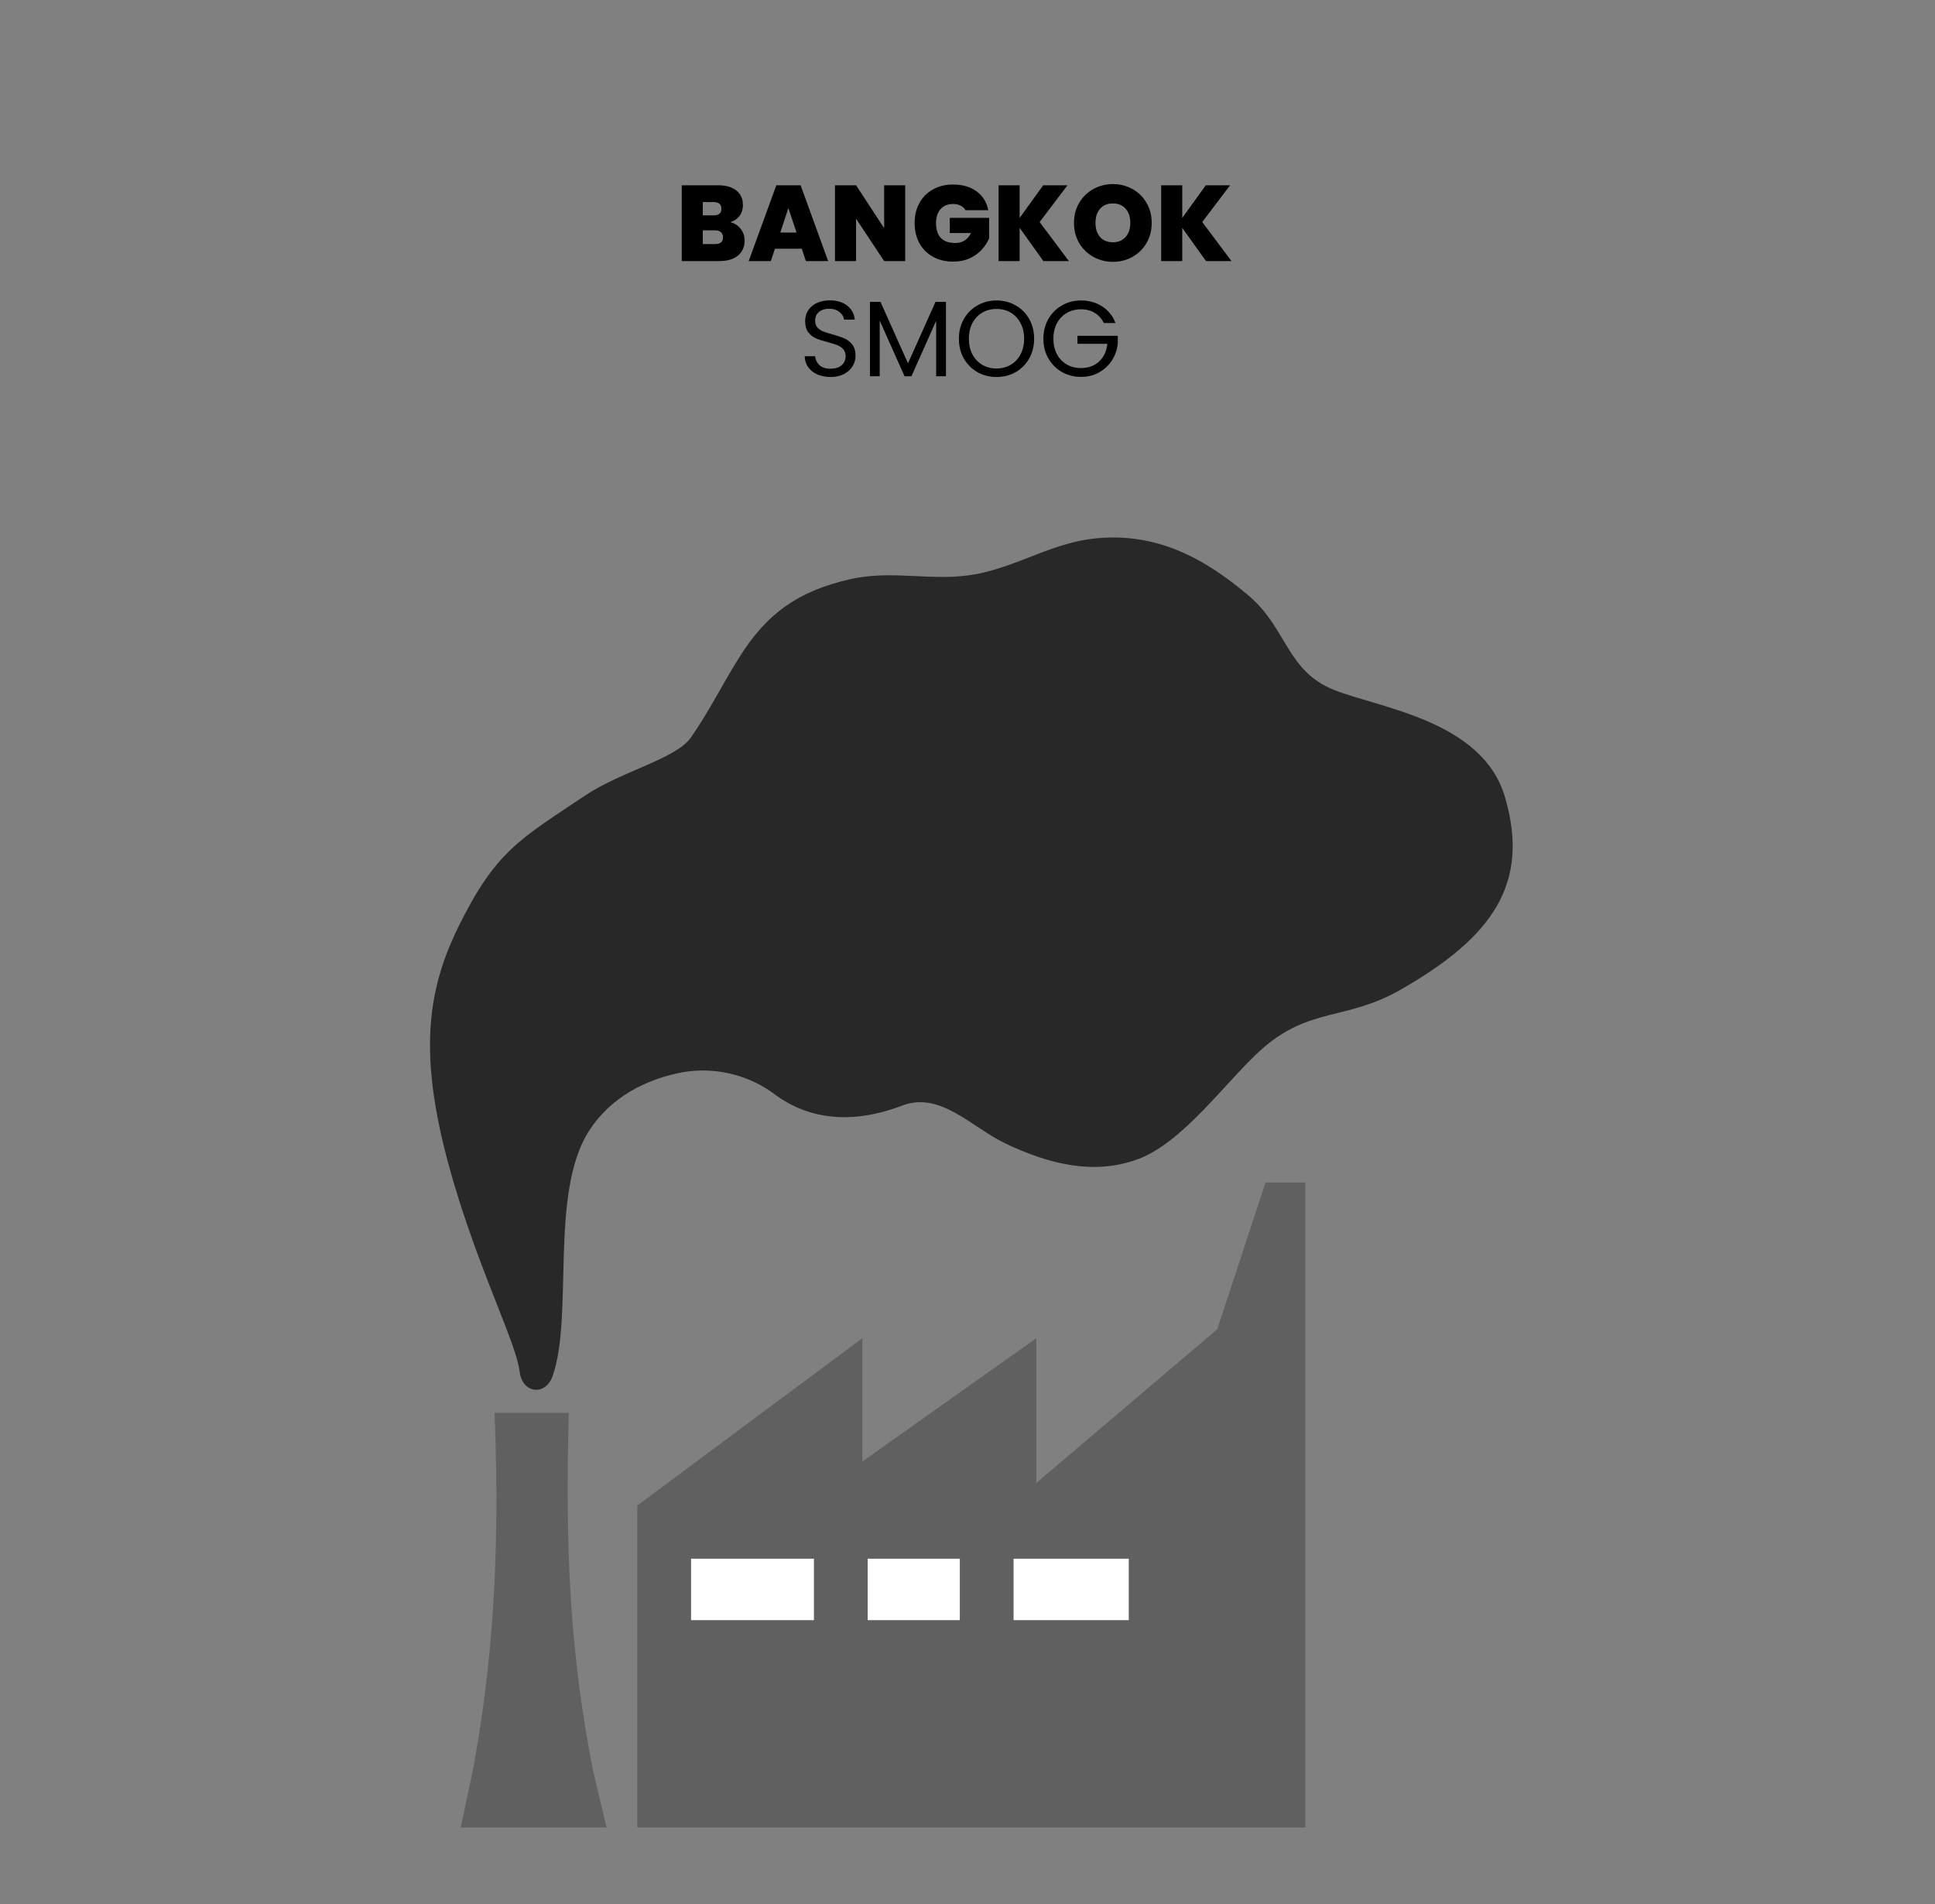 <svg width="252" height="248" viewBox="0 0 252 248" fill="none" xmlns="http://www.w3.org/2000/svg">
<rect x="0" y="0" width="252" height="248" fill="#808080" stroke="none"/>
<path d="M95.084 28.932C95.663 29.063 96.12 29.352 96.456 29.8C96.801 30.239 96.974 30.743 96.974 31.312C96.974 32.152 96.685 32.81 96.106 33.286C95.527 33.762 94.715 34 93.67 34H88.784V24.13H93.516C94.524 24.13 95.313 24.354 95.882 24.802C96.461 25.25 96.75 25.88 96.75 26.692C96.75 27.271 96.596 27.756 96.288 28.148C95.989 28.531 95.588 28.792 95.084 28.932ZM91.528 28.05H92.914C93.605 28.05 93.95 27.765 93.95 27.196C93.95 26.608 93.605 26.314 92.914 26.314H91.528V28.05ZM93.124 31.788C93.815 31.788 94.16 31.499 94.16 30.92C94.16 30.621 94.067 30.393 93.88 30.234C93.703 30.075 93.446 29.996 93.11 29.996H91.528V31.788H93.124ZM104.421 32.39H100.921L100.389 34H97.505L101.103 24.13H104.267L107.851 34H104.953L104.421 32.39ZM103.735 30.29L102.671 27.098L101.621 30.29H103.735ZM117.887 34H115.143L111.489 28.484V34H108.745V24.13H111.489L115.143 29.716V24.13H117.887V34ZM125.75 27.378C125.591 27.117 125.372 26.916 125.092 26.776C124.821 26.636 124.499 26.566 124.126 26.566C123.435 26.566 122.889 26.79 122.488 27.238C122.096 27.686 121.9 28.288 121.9 29.044C121.9 29.893 122.11 30.542 122.53 30.99C122.959 31.429 123.58 31.648 124.392 31.648C125.353 31.648 126.039 31.214 126.45 30.346H123.692V28.372H128.816V31.032C128.601 31.555 128.284 32.045 127.864 32.502C127.453 32.959 126.931 33.337 126.296 33.636C125.661 33.925 124.938 34.07 124.126 34.07C123.137 34.07 122.259 33.86 121.494 33.44C120.738 33.011 120.15 32.418 119.73 31.662C119.319 30.897 119.114 30.024 119.114 29.044C119.114 28.073 119.319 27.21 119.73 26.454C120.15 25.689 120.738 25.096 121.494 24.676C122.25 24.247 123.123 24.032 124.112 24.032C125.353 24.032 126.38 24.331 127.192 24.928C128.004 25.525 128.508 26.342 128.704 27.378H125.75ZM135.884 34L132.79 29.674V34H130.046V24.13H132.79V28.386L135.856 24.13H139.02L135.394 28.918L139.202 34H135.884ZM144.936 34.098C144.012 34.098 143.163 33.883 142.388 33.454C141.613 33.015 140.997 32.413 140.54 31.648C140.092 30.873 139.868 30.001 139.868 29.03C139.868 28.059 140.092 27.191 140.54 26.426C140.997 25.651 141.613 25.049 142.388 24.62C143.163 24.191 144.012 23.976 144.936 23.976C145.869 23.976 146.719 24.191 147.484 24.62C148.259 25.049 148.87 25.651 149.318 26.426C149.766 27.191 149.99 28.059 149.99 29.03C149.99 30.001 149.766 30.873 149.318 31.648C148.87 32.413 148.259 33.015 147.484 33.454C146.709 33.883 145.86 34.098 144.936 34.098ZM144.936 31.55C145.636 31.55 146.187 31.321 146.588 30.864C146.999 30.407 147.204 29.795 147.204 29.03C147.204 28.246 146.999 27.63 146.588 27.182C146.187 26.725 145.636 26.496 144.936 26.496C144.227 26.496 143.671 26.725 143.27 27.182C142.869 27.63 142.668 28.246 142.668 29.03C142.668 29.805 142.869 30.421 143.27 30.878C143.671 31.326 144.227 31.55 144.936 31.55ZM157.061 34L153.967 29.674V34H151.223V24.13H153.967V28.386L157.033 24.13H160.197L156.571 28.918L160.379 34H157.061Z" fill="black"/>
<path d="M108.172 49.098C107.528 49.098 106.949 48.986 106.436 48.762C105.932 48.529 105.535 48.211 105.246 47.81C104.957 47.399 104.807 46.928 104.798 46.396H106.156C106.203 46.853 106.389 47.241 106.716 47.558C107.052 47.866 107.537 48.02 108.172 48.02C108.779 48.02 109.255 47.871 109.6 47.572C109.955 47.264 110.132 46.872 110.132 46.396C110.132 46.023 110.029 45.719 109.824 45.486C109.619 45.253 109.362 45.075 109.054 44.954C108.746 44.833 108.331 44.702 107.808 44.562C107.164 44.394 106.646 44.226 106.254 44.058C105.871 43.89 105.54 43.629 105.26 43.274C104.989 42.91 104.854 42.425 104.854 41.818C104.854 41.286 104.989 40.815 105.26 40.404C105.531 39.993 105.909 39.676 106.394 39.452C106.889 39.228 107.453 39.116 108.088 39.116C109.003 39.116 109.749 39.345 110.328 39.802C110.916 40.259 111.247 40.866 111.322 41.622H109.922C109.875 41.249 109.679 40.922 109.334 40.642C108.989 40.353 108.531 40.208 107.962 40.208C107.43 40.208 106.996 40.348 106.66 40.628C106.324 40.899 106.156 41.281 106.156 41.776C106.156 42.131 106.254 42.42 106.45 42.644C106.655 42.868 106.903 43.041 107.192 43.162C107.491 43.274 107.906 43.405 108.438 43.554C109.082 43.731 109.6 43.909 109.992 44.086C110.384 44.254 110.72 44.52 111 44.884C111.28 45.239 111.42 45.724 111.42 46.34C111.42 46.816 111.294 47.264 111.042 47.684C110.79 48.104 110.417 48.445 109.922 48.706C109.427 48.967 108.844 49.098 108.172 49.098ZM123.193 39.312V49H121.919V41.776L118.699 49H117.803L114.569 41.762V49H113.295V39.312H114.667L118.251 47.32L121.835 39.312H123.193ZM129.777 49.098C128.872 49.098 128.046 48.888 127.299 48.468C126.553 48.039 125.96 47.446 125.521 46.69C125.092 45.925 124.877 45.066 124.877 44.114C124.877 43.162 125.092 42.308 125.521 41.552C125.96 40.787 126.553 40.194 127.299 39.774C128.046 39.345 128.872 39.13 129.777 39.13C130.692 39.13 131.523 39.345 132.269 39.774C133.016 40.194 133.604 40.782 134.033 41.538C134.463 42.294 134.677 43.153 134.677 44.114C134.677 45.075 134.463 45.934 134.033 46.69C133.604 47.446 133.016 48.039 132.269 48.468C131.523 48.888 130.692 49.098 129.777 49.098ZM129.777 47.992C130.459 47.992 131.07 47.833 131.611 47.516C132.162 47.199 132.591 46.746 132.899 46.158C133.217 45.57 133.375 44.889 133.375 44.114C133.375 43.33 133.217 42.649 132.899 42.07C132.591 41.482 132.167 41.029 131.625 40.712C131.084 40.395 130.468 40.236 129.777 40.236C129.087 40.236 128.471 40.395 127.929 40.712C127.388 41.029 126.959 41.482 126.641 42.07C126.333 42.649 126.179 43.33 126.179 44.114C126.179 44.889 126.333 45.57 126.641 46.158C126.959 46.746 127.388 47.199 127.929 47.516C128.48 47.833 129.096 47.992 129.777 47.992ZM143.751 42.07C143.481 41.501 143.089 41.062 142.575 40.754C142.062 40.437 141.465 40.278 140.783 40.278C140.102 40.278 139.486 40.437 138.935 40.754C138.394 41.062 137.965 41.51 137.647 42.098C137.339 42.677 137.185 43.349 137.185 44.114C137.185 44.879 137.339 45.551 137.647 46.13C137.965 46.709 138.394 47.157 138.935 47.474C139.486 47.782 140.102 47.936 140.783 47.936C141.735 47.936 142.519 47.651 143.135 47.082C143.751 46.513 144.111 45.743 144.213 44.772H140.321V43.736H145.571V44.716C145.497 45.519 145.245 46.256 144.815 46.928C144.386 47.591 143.821 48.118 143.121 48.51C142.421 48.893 141.642 49.084 140.783 49.084C139.878 49.084 139.052 48.874 138.305 48.454C137.559 48.025 136.966 47.432 136.527 46.676C136.098 45.92 135.883 45.066 135.883 44.114C135.883 43.162 136.098 42.308 136.527 41.552C136.966 40.787 137.559 40.194 138.305 39.774C139.052 39.345 139.878 39.13 140.783 39.13C141.819 39.13 142.734 39.387 143.527 39.9C144.33 40.413 144.913 41.137 145.277 42.07H143.751Z" fill="black"/>
<path d="M117.49 143.984C122.488 142.082 126.525 146.829 131.024 148.962C136.417 151.51 142.318 153.126 148.172 150.974C154.205 148.758 159.955 140.448 164.454 136.523C170.6 131.168 175.362 132.904 182.336 128.933C194.241 122.146 199.352 115.175 195.982 103.762C193.046 93.826 179.653 92.21 173.743 89.856C167.541 87.381 167.635 81.85 162.647 77.602C156.812 72.644 150.685 69.393 142.883 70.095C137.151 70.612 132.709 73.706 127.137 74.767C121.566 75.829 116.389 74.14 110.677 75.442C104.088 76.947 99.91 79.791 96.286 85.599C93.962 89.292 92.447 92.506 89.962 96.07C88.004 98.84 80.936 100.437 76.155 103.632C67.685 109.33 64.57 110.789 59.666 120.77C55.055 130.17 54.339 139.552 60.156 157.457C63.45 167.614 67.299 175.333 67.685 178.694C68.024 181.465 71.035 181.862 71.967 179.212C74.725 171.354 71.534 155.453 76.673 147.336C79.496 142.913 84.099 140.513 89.049 139.617C91.161 139.277 93.322 139.373 95.394 139.897C97.467 140.422 99.405 141.364 101.086 142.664C104.126 144.871 109.51 147.041 117.49 143.984Z" fill="#282828"/>
<path d="M61.531 230.787C63.978 217.794 65.197 203.499 64.409 184H74.078C73.592 201.481 74.197 215.342 77.259 230.702L79 238H60L61.531 230.787Z" fill="#606060"/>
<path d="M170 154V238H83V196.071L112.302 174.283V190.344L134.959 174.283V193.137L158.521 173.117L164.816 154H170Z" fill="#606060"/>
<path d="M106 203H90V211H106V203Z" fill="white"/>
<path d="M125 203H113V211H125V203Z" fill="white"/>
<path d="M147 203H132V211H147V203Z" fill="white"/>
</svg>
